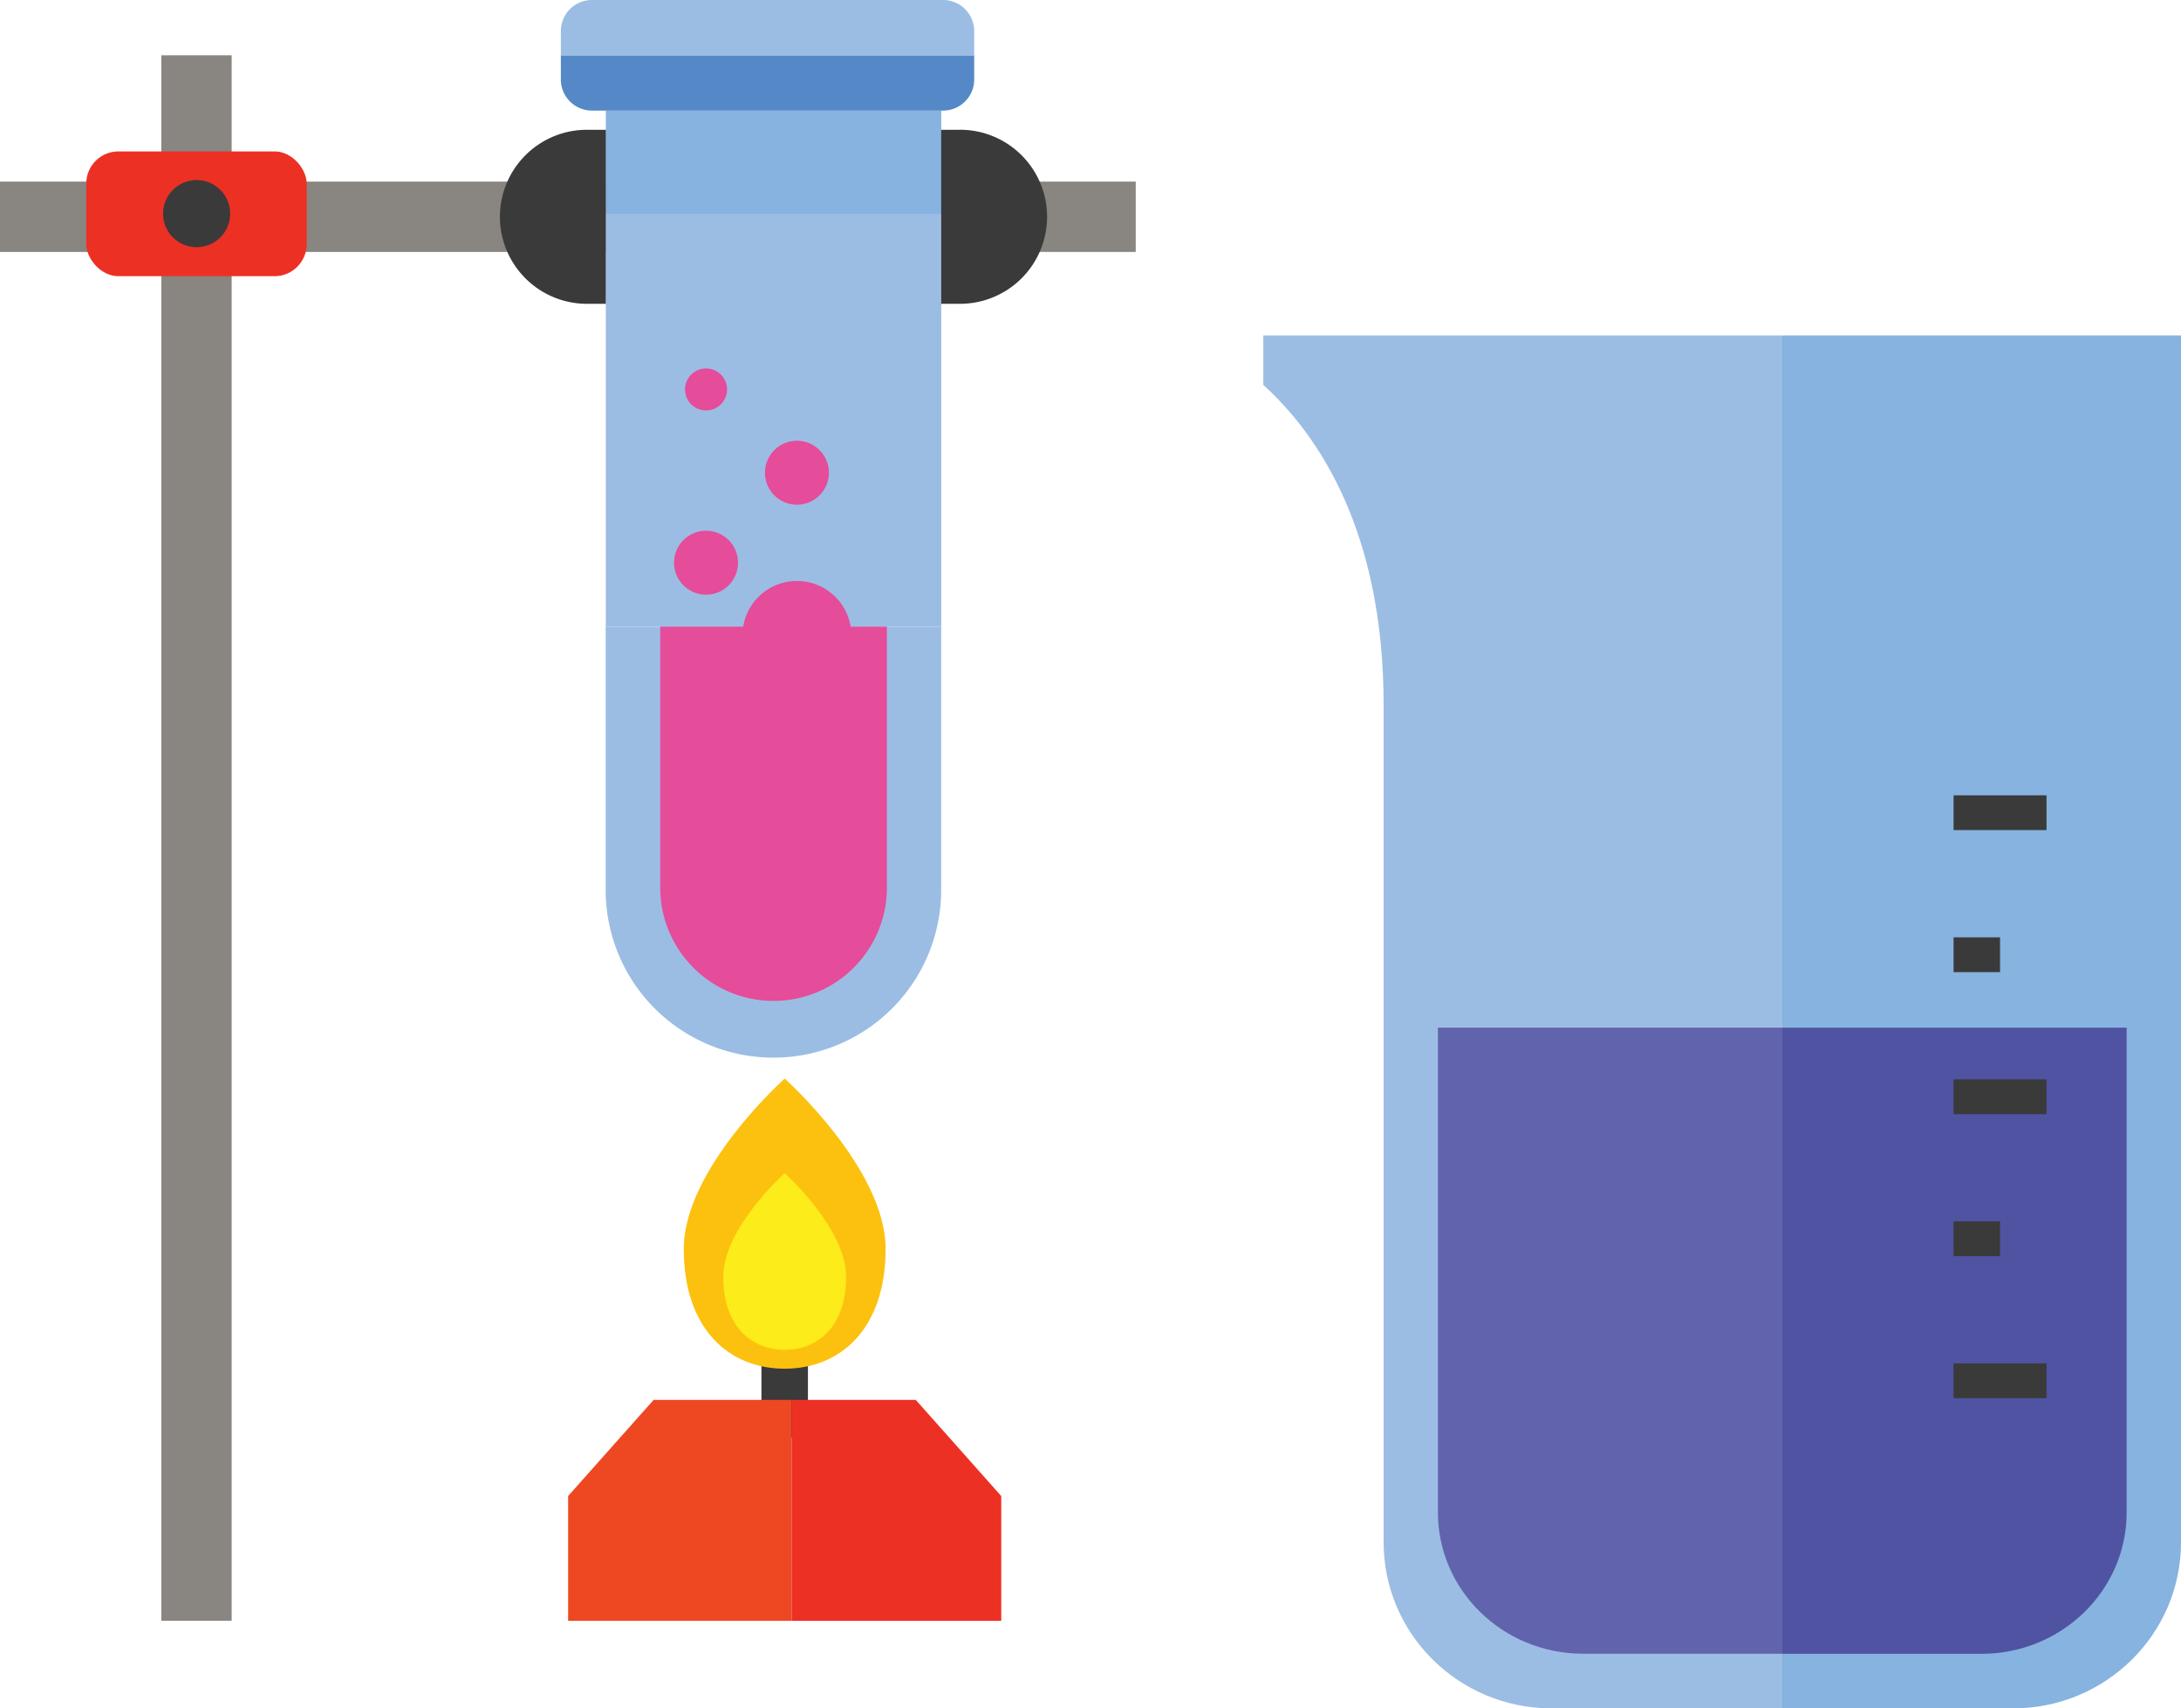 <svg xmlns="http://www.w3.org/2000/svg" width="650" height="509.201" viewBox="0 0 650 509.201">
  <g id="Group_126" data-name="Group 126" transform="translate(-10498.504 20112.9)">
    <rect id="Rectangle_111" data-name="Rectangle 111" width="20.96" height="466.59" transform="translate(10546.584 -20096.42)" fill="#898580"/>
    <rect id="Rectangle_112" data-name="Rectangle 112" width="180.55" height="20.97" transform="translate(10498.504 -20058.77)" fill="#898580"/>
    <rect id="Rectangle_113" data-name="Rectangle 113" width="46.19" height="20.96" transform="translate(10790.794 -20058.77)" fill="#898580"/>
    <rect id="Rectangle_114" data-name="Rectangle 114" width="99.97" height="148.04" transform="translate(10679.054 -20074.17)" fill="#9cbde3"/>
    <rect id="Rectangle_115" data-name="Rectangle 115" width="99.97" height="30.76" transform="translate(10679.054 -20079.939)" fill="#86b3df"/>
    <path id="Path_890" data-name="Path 890" d="M1968,703.86H1868v78.48a50,50,0,0,0,100,0Z" transform="translate(8811.004 -20630)" fill="#9cbde3"/>
    <path id="Path_891" data-name="Path 891" d="M1951.82,703.86h-67.56v77.79a33.78,33.78,0,0,0,67.56,0Z" transform="translate(8811.004 -20630)" fill="#e54c9a"/>
    <path id="Path_892" data-name="Path 892" d="M1941.23,706.48A16.22,16.22,0,1,1,1925,690.26a16.22,16.22,0,0,1,16.23,16.22Z" transform="translate(8811.004 -20630)" fill="#e54c9a"/>
    <path id="Path_893" data-name="Path 893" d="M1907.45,684.82a9.53,9.53,0,1,1-9.53-9.53,9.53,9.53,0,0,1,9.53,9.53Z" transform="translate(8811.004 -20630)" fill="#e54c9a"/>
    <path id="Path_894" data-name="Path 894" d="M1934.54,658a9.53,9.53,0,1,1-9.53-9.53,9.53,9.53,0,0,1,9.53,9.53Z" transform="translate(8811.004 -20630)" fill="#e54c9a"/>
    <path id="Path_895" data-name="Path 895" d="M1904.18,633.18a6.26,6.26,0,1,1-6.26-6.26,6.26,6.26,0,0,1,6.26,6.26Z" transform="translate(8811.004 -20630)" fill="#e54c9a"/>
    <path id="Path_896" data-name="Path 896" d="M1977.84,533.58v7.2a9.28,9.28,0,0,1-9.27,9.28H1863.91a9.27,9.27,0,0,1-9.26-9.28v-7.2Z" transform="translate(8811.004 -20630)" fill="#5588c6"/>
    <path id="Path_897" data-name="Path 897" d="M1977.84,526.38v7.2H1854.65v-7.2a9.26,9.26,0,0,1,9.26-9.28h104.66a9.27,9.27,0,0,1,9.27,9.28Z" transform="translate(8811.004 -20630)" fill="#9cbde3"/>
    <rect id="Rectangle_116" data-name="Rectangle 116" width="13.86" height="33.37" transform="translate(10725.434 -19717.721)" fill="#3a3a3a"/>
    <path id="Path_898" data-name="Path 898" d="M1951.44,889.33c0,23.88-13.47,35.72-30.08,35.72s-30.08-11.84-30.08-35.72,30.08-50.76,30.08-50.76S1951.44,865.46,1951.44,889.33Z" transform="translate(8811.004 -20630)" fill="#fcc10f"/>
    <path id="Path_899" data-name="Path 899" d="M1939.67,897.67c0,14.54-8.2,21.74-18.31,21.74s-18.31-7.2-18.31-21.74,18.31-30.9,18.31-30.9S1939.67,883.14,1939.67,897.67Z" transform="translate(8811.004 -20630)" fill="#fcec19"/>
    <path id="Path_900" data-name="Path 900" d="M1882.3,934.34,1856.82,963v37.19h66.61V934.34Z" transform="translate(8811.004 -20630)" fill="#ee4823"/>
    <path id="Path_901" data-name="Path 901" d="M1520.9,552.01V589.2h-62.47V523.34h36.99Z" transform="translate(9276.004 -20219)" fill="#ed3024"/>
    <rect id="Rectangle_117" data-name="Rectangle 117" width="65.69" height="37.19" rx="9.57" transform="translate(10524.214 -20067.77)" fill="#ed3024"/>
    <path id="Path_902" data-name="Path 902" d="M1868.05,555.78h-5.46a25.938,25.938,0,1,0,0,51.875l5.46-.005Z" transform="translate(8811.004 -20630)" fill="#3a3a3a"/>
    <path id="Path_903" data-name="Path 903" d="M1973.49,555.78H1968v51.87h5.46a25.938,25.938,0,1,0,0-51.875Z" transform="translate(8811.004 -20630)" fill="#3a3a3a"/>
    <path id="Path_904" data-name="Path 904" d="M1756.1,580.82a10,10,0,1,1-2.911-7.1A10,10,0,0,1,1756.1,580.82Z" transform="translate(8811.004 -20630)" fill="#3a3a3a"/>
    <path id="Path_905" data-name="Path 905" d="M2064,617.07v14.75c16.49,15,35.86,43.65,35.86,95.46V976.79c0,27.35,22.43,49.51,50.1,49.51h68.74V617.07Z" transform="translate(8811.004 -20630)" fill="#9cbde3"/>
    <path id="Path_906" data-name="Path 906" d="M2218.67,617.07V1026.3h68.71c27.69,0,50.12-22.16,50.12-49.51V617.07Z" transform="translate(8811.004 -20630)" fill="#86b3df"/>
    <path id="Path_907" data-name="Path 907" d="M2218.67,823.4V1010h-59.36c-23.9,0-43.27-18.87-43.27-42.16V823.4Z" transform="translate(8811.004 -20630)" fill="#6164ad"/>
    <path id="Path_908" data-name="Path 908" d="M2321.3,823.4V967.87c0,23.29-19.38,42.16-43.29,42.16h-59.34V823.4Z" transform="translate(8811.004 -20630)" fill="#4f53a2"/>
    <rect id="Rectangle_118" data-name="Rectangle 118" width="27.7" height="10.36" transform="translate(11080.724 -19875.85)" fill="#3a3a3a"/>
    <rect id="Rectangle_119" data-name="Rectangle 119" width="13.85" height="10.37" transform="translate(11080.724 -19833.52)" fill="#3a3a3a"/>
    <rect id="Rectangle_120" data-name="Rectangle 120" width="27.7" height="10.37" transform="translate(11080.724 -19791.189)" fill="#3a3a3a"/>
    <rect id="Rectangle_121" data-name="Rectangle 121" width="13.85" height="10.37" transform="translate(11080.724 -19748.859)" fill="#3a3a3a"/>
    <rect id="Rectangle_122" data-name="Rectangle 122" width="27.7" height="10.37" transform="translate(11080.724 -19706.539)" fill="#3a3a3a"/>
  </g>
</svg>
